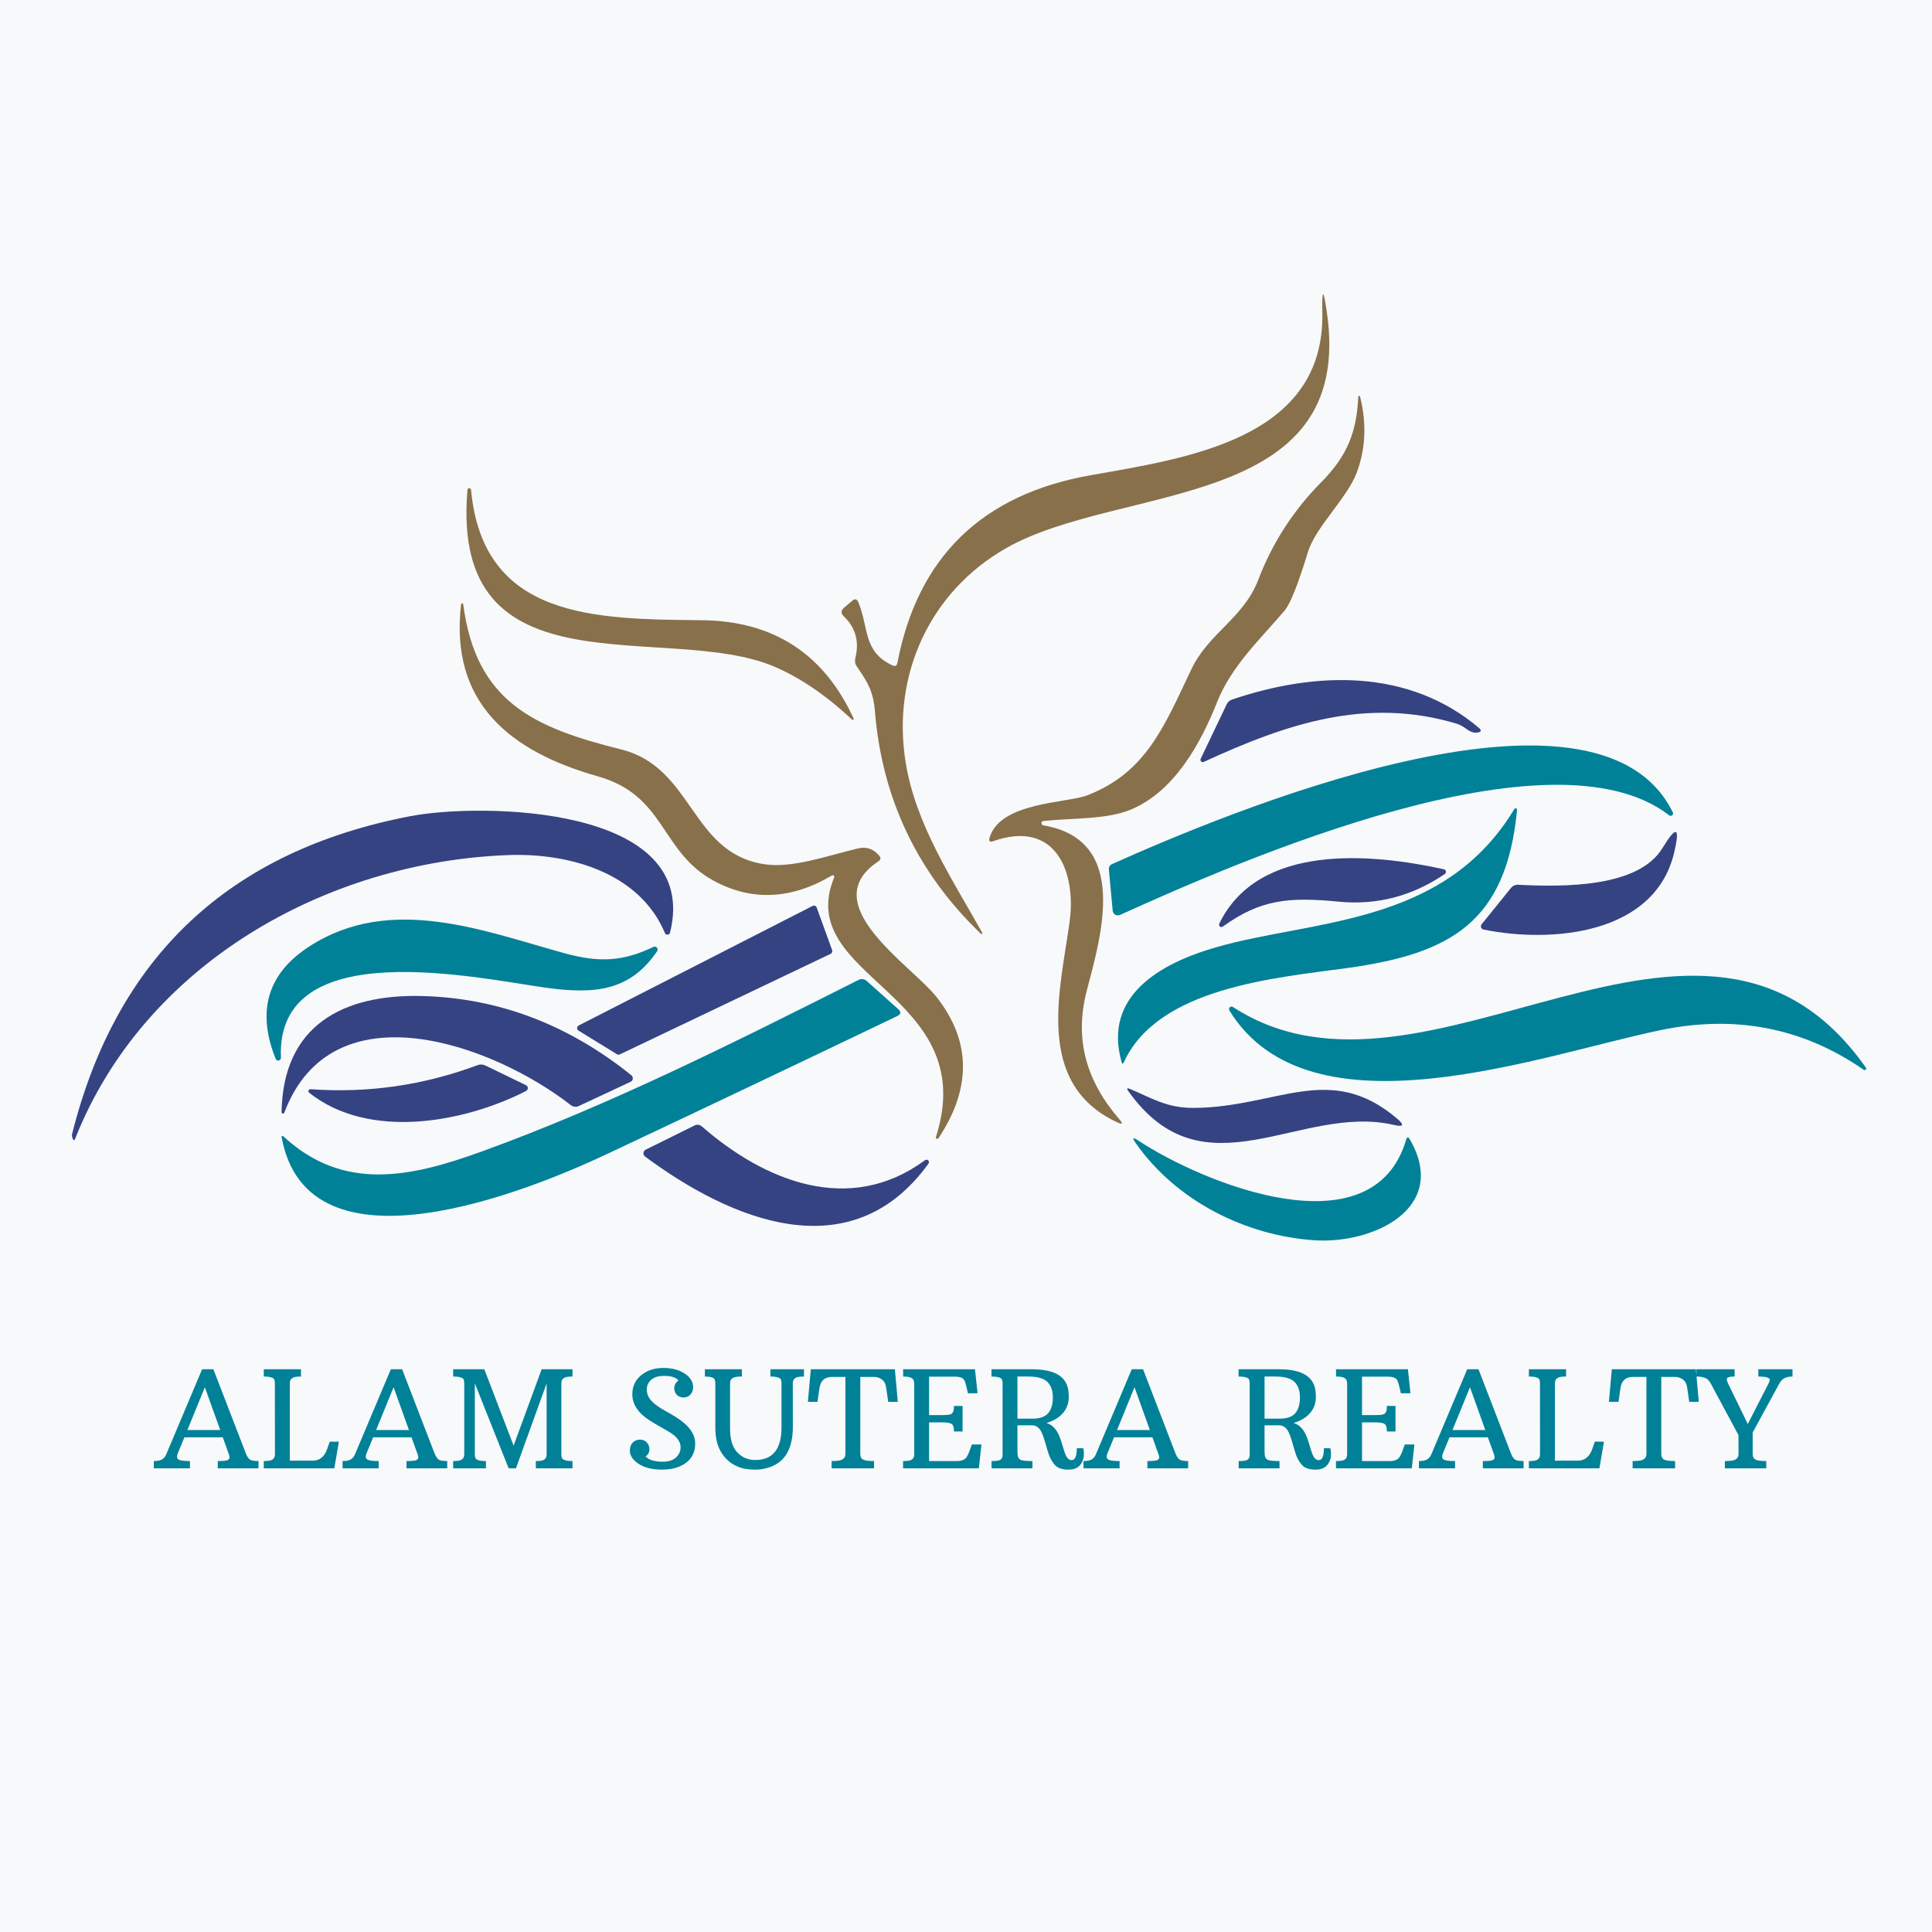 <svg width="100" height="100" viewBox="0 0 100 100" fill="none" xmlns="http://www.w3.org/2000/svg">
<rect width="100" height="100" fill="#F7F9FB"/>
<path d="M46.451 34.301C47.506 28.825 50.839 25.591 56.449 24.598C61.407 23.719 68.572 22.734 68.444 16.181C68.421 14.927 68.499 14.921 68.679 16.164C70.181 26.508 57.981 25.005 52.071 28.375C48.128 30.621 46.152 34.942 46.873 39.445C47.389 42.68 49.305 45.532 50.842 48.279C50.846 48.288 50.847 48.299 50.844 48.31C50.842 48.321 50.836 48.33 50.828 48.337C50.82 48.343 50.81 48.346 50.8 48.346C50.79 48.345 50.781 48.341 50.773 48.334C47.488 45.184 45.658 41.346 45.286 36.818C45.2 35.774 44.91 35.311 44.347 34.496C44.259 34.366 44.233 34.225 44.27 34.072C44.486 33.212 44.29 32.49 43.681 31.907C43.516 31.749 43.52 31.596 43.694 31.449L44.104 31.101C44.252 30.973 44.361 31 44.432 31.181C44.987 32.544 44.663 33.711 46.182 34.437C46.333 34.508 46.422 34.462 46.451 34.301Z" fill="#88704A"/>
<path d="M54.016 42.722C58.501 43.491 56.978 48.486 56.248 51.288C55.587 53.835 56.261 55.995 57.938 57.935C58.143 58.17 58.103 58.221 57.818 58.088C53.526 56.08 54.878 51.245 55.361 47.731C55.719 45.138 54.652 42.4 51.413 43.537C51.228 43.602 51.164 43.542 51.221 43.355C51.767 41.513 55.228 41.568 56.257 41.173C59.303 40.002 60.238 37.646 61.663 34.645C62.555 32.764 64.364 32.005 65.132 30.001C65.861 28.097 66.943 26.419 68.38 24.967C69.75 23.583 70.215 22.361 70.304 20.544C70.303 20.532 70.307 20.52 70.315 20.51C70.323 20.5 70.335 20.494 70.347 20.493C70.359 20.492 70.372 20.496 70.382 20.504C70.391 20.512 70.397 20.523 70.398 20.536C70.745 21.925 70.686 23.238 70.219 24.475C69.72 25.795 68.094 27.276 67.697 28.575C67.188 30.247 66.784 31.259 66.485 31.61C65.226 33.091 63.737 34.475 63.003 36.326C62.133 38.52 60.771 40.965 58.544 41.899C57.285 42.425 55.561 42.332 54.025 42.493C53.994 42.492 53.965 42.503 53.942 42.524C53.92 42.544 53.907 42.573 53.905 42.603C53.904 42.634 53.915 42.663 53.936 42.686C53.957 42.708 53.986 42.721 54.016 42.722Z" fill="#88704A"/>
<path d="M24.38 25.345C24.999 32.035 30.781 32.047 36.32 32.102C40.021 32.136 42.643 33.833 44.185 37.192C44.188 37.202 44.188 37.214 44.184 37.224C44.181 37.234 44.174 37.243 44.165 37.249C44.156 37.256 44.145 37.259 44.134 37.258C44.123 37.258 44.112 37.254 44.103 37.247C42.769 35.999 41.435 35.088 40.101 34.513C34.532 32.128 23.267 36.109 24.197 25.345C24.201 25.324 24.213 25.306 24.23 25.292C24.246 25.279 24.267 25.271 24.289 25.271C24.31 25.271 24.331 25.279 24.348 25.292C24.364 25.306 24.376 25.324 24.38 25.345Z" fill="#88704A"/>
<path d="M43.177 45.413C43.184 45.398 43.185 45.38 43.181 45.363C43.176 45.347 43.167 45.332 43.154 45.321C43.14 45.31 43.124 45.304 43.107 45.303C43.09 45.302 43.072 45.306 43.058 45.316C40.959 46.558 38.927 46.653 36.964 45.6C34.157 44.089 34.485 41.181 30.935 40.18C26.428 38.906 23.258 36.394 23.868 31.266C23.872 31.255 23.878 31.244 23.888 31.237C23.898 31.23 23.91 31.226 23.922 31.226C23.934 31.226 23.945 31.23 23.955 31.237C23.965 31.244 23.971 31.255 23.975 31.266C24.632 36.338 27.632 37.663 32.155 38.792C35.893 39.726 35.735 44.14 39.55 44.73C41.014 44.959 42.857 44.28 44.406 43.915C44.842 43.81 45.209 43.935 45.507 44.288C45.604 44.402 45.591 44.499 45.469 44.581C42.119 46.789 47.167 49.951 48.465 51.593C50.263 53.869 50.301 56.306 48.58 58.907C48.576 58.916 48.57 58.923 48.562 58.93C48.555 58.936 48.547 58.941 48.538 58.944C48.529 58.947 48.519 58.949 48.509 58.948C48.5 58.947 48.49 58.945 48.482 58.941C48.473 58.937 48.465 58.931 48.459 58.924C48.452 58.917 48.447 58.908 48.444 58.899C48.441 58.89 48.44 58.88 48.44 58.871C48.441 58.861 48.443 58.852 48.447 58.843C50.824 51.39 41.031 50.639 43.177 45.413Z" fill="#88704A"/>
<path d="M76.479 37.917C76.305 37.949 76.113 37.886 75.903 37.731C75.712 37.592 75.541 37.5 75.391 37.455C70.722 36.067 66.621 37.45 62.303 39.437C62.281 39.447 62.256 39.45 62.233 39.445C62.209 39.441 62.187 39.429 62.17 39.413C62.153 39.395 62.141 39.374 62.137 39.35C62.132 39.326 62.135 39.302 62.145 39.28L63.494 36.453C63.519 36.398 63.556 36.348 63.6 36.308C63.645 36.267 63.697 36.235 63.754 36.215C68.136 34.725 72.933 34.615 76.547 37.675C76.698 37.803 76.675 37.883 76.479 37.917Z" fill="#354383"/>
<path d="M57.567 44.722C63.178 42.205 82.632 33.979 86.584 42.048C86.597 42.073 86.601 42.102 86.596 42.13C86.59 42.158 86.575 42.183 86.553 42.201C86.531 42.219 86.503 42.228 86.475 42.228C86.446 42.228 86.418 42.219 86.396 42.201C80.311 37.489 64.172 44.548 57.968 47.358C57.929 47.375 57.886 47.382 57.844 47.38C57.801 47.377 57.76 47.365 57.723 47.343C57.687 47.322 57.656 47.292 57.633 47.256C57.61 47.22 57.596 47.179 57.592 47.137L57.396 45.011C57.385 44.875 57.441 44.779 57.567 44.722Z" fill="#008198"/>
<path d="M21.274 42.239C24.845 41.559 36.333 41.644 34.681 48.274C34.674 48.302 34.658 48.327 34.635 48.346C34.613 48.364 34.586 48.376 34.556 48.378C34.528 48.38 34.498 48.374 34.473 48.359C34.448 48.344 34.429 48.322 34.417 48.296C33.115 45.18 29.475 44.14 26.3 44.259C16.848 44.616 7.461 49.917 3.893 58.933C3.85 59.046 3.806 59.044 3.761 58.928C3.749 58.897 3.739 58.863 3.731 58.827C3.72 58.79 3.718 58.753 3.727 58.716C6.028 49.52 11.877 44.027 21.274 42.239Z" fill="#354383"/>
<path d="M78.378 41.882C78.386 41.865 78.4 41.852 78.417 41.844C78.434 41.837 78.453 41.836 78.471 41.842C78.489 41.847 78.504 41.859 78.514 41.876C78.523 41.892 78.527 41.91 78.523 41.929C77.96 47.71 75.131 49.361 69.715 50.108C66.024 50.617 59.944 51.106 58.173 54.977C58.124 55.084 58.084 55.081 58.053 54.968C57.089 51.556 60.037 49.858 62.977 49.022C67.979 47.591 74.734 47.931 78.378 41.882Z" fill="#008198"/>
<path d="M78.578 45.796C80.964 45.915 84.804 45.944 86.05 43.894C86.773 42.709 86.973 42.791 86.652 44.14C85.641 48.377 80.311 48.831 76.786 48.113C76.758 48.107 76.731 48.094 76.709 48.075C76.687 48.056 76.671 48.032 76.661 48.005C76.651 47.977 76.648 47.948 76.653 47.92C76.658 47.891 76.67 47.864 76.688 47.842L78.211 45.957C78.255 45.903 78.311 45.86 78.375 45.832C78.439 45.804 78.508 45.792 78.578 45.796Z" fill="#354383"/>
<path d="M74.734 44.993C74.76 44.999 74.784 45.012 74.803 45.031C74.822 45.05 74.835 45.075 74.84 45.101C74.845 45.127 74.842 45.154 74.831 45.179C74.821 45.204 74.803 45.225 74.781 45.24C73.094 46.386 71.263 46.862 69.289 46.67C66.733 46.42 65.243 46.547 63.293 47.96C63.271 47.976 63.244 47.984 63.217 47.983C63.19 47.982 63.163 47.972 63.142 47.954C63.121 47.937 63.107 47.913 63.101 47.886C63.095 47.86 63.098 47.832 63.11 47.808C65.137 43.623 70.996 44.17 74.734 44.993Z" fill="#354383"/>
<path d="M29.953 53.079L42.059 46.891C42.079 46.881 42.1 46.876 42.122 46.875C42.144 46.874 42.165 46.877 42.185 46.885C42.206 46.894 42.224 46.906 42.239 46.921C42.254 46.937 42.266 46.955 42.273 46.976L43.071 49.178C43.084 49.214 43.084 49.254 43.07 49.289C43.055 49.324 43.029 49.353 42.994 49.37L32.087 54.573C32.064 54.585 32.038 54.591 32.012 54.591C31.986 54.59 31.96 54.583 31.938 54.569L29.941 53.343C29.918 53.328 29.9 53.308 29.888 53.284C29.876 53.26 29.87 53.234 29.871 53.207C29.873 53.181 29.881 53.155 29.895 53.132C29.91 53.11 29.93 53.092 29.953 53.079Z" fill="#354383"/>
<path d="M29.236 49.344C31.016 49.832 32.249 49.768 33.824 49.009C33.854 48.995 33.887 48.992 33.919 48.999C33.951 49.007 33.98 49.024 34.001 49.049C34.023 49.073 34.036 49.104 34.038 49.137C34.041 49.169 34.033 49.202 34.016 49.229C32.62 51.296 30.785 51.471 28.28 51.127C24.828 50.656 14.267 48.274 14.54 54.743C14.543 54.777 14.534 54.811 14.513 54.839C14.493 54.866 14.463 54.886 14.43 54.893C14.396 54.9 14.361 54.895 14.331 54.879C14.301 54.862 14.278 54.835 14.267 54.803C13.274 52.324 13.853 50.387 16.003 48.992C20.228 46.25 25.08 48.206 29.236 49.344Z" fill="#008198"/>
<path d="M63.814 52.12C73.837 58.644 88.094 43.211 96.582 55.265C96.591 55.281 96.595 55.299 96.592 55.316C96.59 55.334 96.582 55.351 96.569 55.363C96.556 55.376 96.54 55.384 96.522 55.386C96.504 55.388 96.486 55.385 96.471 55.376C93.344 53.208 89.855 52.519 86.003 53.309C79.816 54.574 67.803 59.09 63.63 52.298C63.615 52.273 63.609 52.244 63.614 52.215C63.617 52.186 63.631 52.159 63.652 52.138C63.673 52.118 63.7 52.105 63.73 52.102C63.759 52.098 63.789 52.105 63.814 52.12Z" fill="#008198"/>
<path d="M14.651 58.801C17.758 61.7 21.244 60.94 24.939 59.599C31.605 57.184 38.112 53.903 44.441 50.719C44.507 50.685 44.582 50.672 44.656 50.681C44.73 50.69 44.799 50.721 44.855 50.77L46.493 52.234C46.653 52.379 46.636 52.498 46.442 52.591C41.432 54.993 36.422 57.375 31.413 59.735C27.436 61.607 15.923 66.327 14.574 58.843C14.573 58.834 14.574 58.824 14.579 58.816C14.583 58.807 14.589 58.8 14.598 58.796C14.606 58.791 14.616 58.789 14.625 58.79C14.635 58.791 14.644 58.795 14.651 58.801Z" fill="#008198"/>
<path d="M32.68 55.656C32.706 55.677 32.727 55.706 32.739 55.737C32.752 55.769 32.756 55.803 32.752 55.837C32.748 55.871 32.735 55.903 32.715 55.931C32.695 55.958 32.668 55.98 32.638 55.995L29.949 57.252C29.886 57.281 29.816 57.292 29.747 57.285C29.678 57.278 29.612 57.251 29.556 57.209C25.503 54.051 17.194 51.029 14.715 57.591C14.709 57.607 14.698 57.621 14.683 57.629C14.668 57.638 14.651 57.641 14.634 57.638C14.617 57.635 14.602 57.626 14.591 57.612C14.58 57.599 14.574 57.583 14.574 57.566C14.647 53.088 17.732 51.436 21.901 51.555C25.83 51.671 29.423 53.038 32.68 55.656Z" fill="#354383"/>
<path d="M16.076 56.377C19.043 56.59 21.922 56.175 24.713 55.134C24.852 55.08 24.989 55.086 25.123 55.151L27.226 56.169C27.255 56.182 27.279 56.203 27.295 56.229C27.312 56.256 27.321 56.286 27.321 56.318C27.321 56.349 27.312 56.38 27.295 56.407C27.279 56.434 27.255 56.456 27.226 56.471C23.992 58.122 19.084 59.009 16.003 56.56C15.986 56.546 15.973 56.528 15.967 56.506C15.961 56.485 15.962 56.462 15.97 56.441C15.978 56.42 15.993 56.403 16.012 56.392C16.031 56.38 16.054 56.375 16.076 56.377Z" fill="#354383"/>
<path d="M72.301 57.888C72.708 58.234 72.653 58.345 72.135 58.224C67.3 57.107 62.32 61.997 58.403 56.475C58.3 56.334 58.33 56.297 58.492 56.365C59.589 56.823 60.395 57.358 61.795 57.345C66.105 57.315 68.819 54.938 72.301 57.888Z" fill="#354383"/>
<path d="M36.324 58.3C39.576 61.14 43.971 62.931 47.875 60.053C47.9 60.034 47.93 60.025 47.961 60.026C47.992 60.027 48.021 60.04 48.043 60.061C48.066 60.082 48.079 60.111 48.082 60.141C48.085 60.172 48.077 60.202 48.059 60.227C44.039 65.788 37.809 63.143 33.388 59.862C33.359 59.841 33.336 59.813 33.322 59.781C33.307 59.748 33.301 59.712 33.305 59.676C33.308 59.641 33.321 59.606 33.341 59.576C33.362 59.547 33.39 59.522 33.422 59.506L35.961 58.249C36.02 58.222 36.085 58.212 36.15 58.221C36.214 58.23 36.275 58.258 36.324 58.3Z" fill="#354383"/>
<path d="M58.906 59.026C62.201 61.212 71.051 64.866 72.784 58.987C72.829 58.84 72.89 58.833 72.967 58.966C75.041 62.536 71.072 64.399 68.03 64.196C64.509 63.958 60.899 62.192 58.778 59.157C58.588 58.886 58.63 58.842 58.906 59.026Z" fill="#008198"/>
<path d="M7.962 75.624C8.152 75.624 8.294 75.596 8.39 75.539C8.488 75.479 8.563 75.384 8.615 75.251L10.461 70.873H11.045L12.734 75.251C12.795 75.397 12.864 75.496 12.939 75.549C13.014 75.599 13.161 75.624 13.38 75.624V76H11.271V75.624C11.572 75.624 11.749 75.603 11.804 75.562C11.861 75.522 11.887 75.477 11.883 75.429C11.88 75.381 11.866 75.322 11.838 75.251L11.531 74.394H9.545L9.193 75.251C9.14 75.388 9.156 75.485 9.241 75.542C9.325 75.597 9.522 75.624 9.832 75.624V76H7.962V75.624ZM11.398 74.018L10.604 71.803L9.699 74.018H11.398ZM13.653 75.624C13.87 75.624 14.011 75.603 14.077 75.562C14.143 75.519 14.185 75.474 14.204 75.426C14.222 75.378 14.231 75.32 14.231 75.251L14.227 71.622C14.227 71.474 14.203 71.381 14.152 71.345C14.061 71.281 13.895 71.249 13.653 71.249V70.873H15.578V71.249C15.361 71.249 15.22 71.271 15.154 71.314C15.088 71.355 15.046 71.399 15.027 71.447C15.009 71.495 15 71.553 15 71.622V75.603H16.179C16.544 75.603 16.794 75.404 16.931 75.005L17.068 74.619L17.54 74.623L17.304 76H13.653V75.624ZM17.731 75.624C17.92 75.624 18.062 75.596 18.158 75.539C18.256 75.479 18.331 75.384 18.384 75.251L20.23 70.873H20.814L22.502 75.251C22.564 75.397 22.632 75.496 22.707 75.549C22.783 75.599 22.93 75.624 23.148 75.624V76H21.04V75.624C21.34 75.624 21.518 75.603 21.573 75.562C21.63 75.522 21.656 75.477 21.651 75.429C21.649 75.381 21.634 75.322 21.607 75.251L21.299 74.394H19.314L18.961 75.251C18.909 75.388 18.925 75.485 19.009 75.542C19.094 75.597 19.291 75.624 19.601 75.624V76H17.731V75.624ZM21.166 74.018L20.373 71.803L19.467 74.018H21.166ZM23.456 75.624C23.67 75.624 23.81 75.603 23.877 75.562C23.942 75.519 23.985 75.474 24.003 75.426C24.021 75.378 24.03 75.32 24.03 75.251V71.622C24.03 71.474 24.005 71.381 23.955 71.345C23.864 71.281 23.698 71.249 23.456 71.249V70.873H25.069L26.584 74.828L28.036 70.873H29.632V71.249C29.416 71.249 29.275 71.271 29.209 71.314C29.142 71.355 29.1 71.399 29.082 71.447C29.064 71.495 29.055 71.553 29.055 71.622V75.251C29.055 75.397 29.081 75.49 29.133 75.528C29.224 75.592 29.391 75.624 29.632 75.624V76H27.735V75.624C27.95 75.624 28.087 75.603 28.149 75.562C28.213 75.519 28.253 75.474 28.269 75.426C28.285 75.378 28.293 75.32 28.293 75.251V71.605L26.706 76H26.327L24.577 71.601V75.251C24.577 75.4 24.602 75.492 24.652 75.528C24.744 75.592 24.91 75.624 25.151 75.624V76H23.456V75.624ZM35.118 71.454C35 71.295 34.746 71.215 34.356 71.215C33.969 71.215 33.701 71.345 33.553 71.605C33.503 71.693 33.477 71.803 33.477 71.933C33.477 72.172 33.585 72.391 33.799 72.589C33.94 72.721 34.135 72.857 34.383 72.996C34.634 73.135 34.845 73.259 35.016 73.368C35.66 73.778 35.983 74.227 35.983 74.715C35.983 75.148 35.823 75.482 35.504 75.716C35.188 75.951 34.776 76.068 34.27 76.068C33.767 76.068 33.362 75.969 33.057 75.771C32.754 75.57 32.602 75.341 32.602 75.084C32.602 74.824 32.706 74.649 32.914 74.558C32.977 74.528 33.047 74.513 33.122 74.513C33.266 74.513 33.383 74.561 33.474 74.657C33.568 74.752 33.614 74.873 33.614 75.019C33.614 75.165 33.548 75.289 33.416 75.392C33.594 75.569 33.888 75.658 34.298 75.658C34.71 75.658 34.993 75.519 35.145 75.241C35.2 75.145 35.227 75.034 35.227 74.906C35.227 74.685 35.114 74.48 34.886 74.291C34.767 74.193 34.567 74.067 34.284 73.912C34.004 73.754 33.783 73.623 33.621 73.519C33.026 73.136 32.729 72.685 32.729 72.165C32.729 71.759 32.882 71.431 33.187 71.181C33.495 70.93 33.874 70.805 34.325 70.805C34.779 70.805 35.15 70.901 35.44 71.095C35.731 71.289 35.877 71.525 35.877 71.803C35.877 71.953 35.83 72.08 35.737 72.182C35.646 72.282 35.529 72.332 35.388 72.332C35.172 72.332 35.021 72.238 34.937 72.049C34.912 71.992 34.899 71.931 34.899 71.868C34.899 71.692 34.972 71.554 35.118 71.454ZM39.093 75.569C39.998 75.569 40.45 75.008 40.45 73.884V71.622C40.45 71.474 40.425 71.381 40.375 71.345C40.284 71.281 40.117 71.249 39.876 71.249V70.873H41.612V71.249C41.396 71.249 41.255 71.271 41.188 71.314C41.122 71.355 41.08 71.399 41.062 71.447C41.044 71.495 41.035 71.553 41.035 71.622L41.038 73.847C41.038 74.966 40.642 75.663 39.849 75.939C39.596 76.025 39.352 76.068 39.117 76.068C38.883 76.068 38.685 76.051 38.526 76.017C38.369 75.985 38.217 75.933 38.071 75.86C37.752 75.7 37.498 75.459 37.309 75.135C37.12 74.812 37.025 74.394 37.025 73.881V71.622C37.025 71.476 37 71.383 36.95 71.345C36.866 71.281 36.711 71.249 36.485 71.249V70.873H38.399V71.249C38.169 71.249 38.019 71.271 37.948 71.314C37.88 71.355 37.835 71.399 37.815 71.447C37.797 71.495 37.788 71.553 37.788 71.622V73.953C37.788 74.502 37.912 74.909 38.16 75.173C38.408 75.437 38.72 75.569 39.093 75.569ZM43.044 75.624C43.302 75.624 43.473 75.603 43.557 75.562C43.641 75.519 43.696 75.474 43.721 75.426C43.746 75.378 43.759 75.32 43.759 75.251V71.269H43.058C42.682 71.269 42.467 71.469 42.412 71.868L42.313 72.561L41.817 72.558L41.968 70.873H46.319L46.469 72.558L45.974 72.561L45.874 71.868C45.849 71.683 45.8 71.552 45.727 71.475C45.595 71.338 45.429 71.269 45.228 71.269H44.528V75.251C44.528 75.395 44.575 75.493 44.668 75.545C44.764 75.598 44.955 75.624 45.242 75.624V76H43.044V75.624ZM46.743 75.624C46.964 75.624 47.106 75.603 47.17 75.562C47.234 75.522 47.275 75.478 47.293 75.433C47.311 75.385 47.32 75.327 47.32 75.258V71.622C47.32 71.48 47.278 71.383 47.194 71.331C47.109 71.276 46.96 71.249 46.746 71.249V70.873H50.465L50.598 72.114L50.102 72.117L50.01 71.731C49.965 71.546 49.918 71.43 49.87 71.382C49.786 71.298 49.643 71.256 49.443 71.256H48.089V73.245H48.752C49.01 73.245 49.167 73.228 49.224 73.194C49.283 73.16 49.323 73.111 49.344 73.047C49.367 72.983 49.378 72.891 49.378 72.77H49.822V74.093H49.378C49.378 73.881 49.336 73.75 49.252 73.7C49.169 73.647 49.003 73.621 48.752 73.621H48.089V75.624H49.542C49.806 75.624 49.982 75.535 50.068 75.357C50.096 75.303 50.123 75.246 50.15 75.186L50.304 74.766H50.8L50.666 76H46.743V75.624ZM55.469 75.576C55.647 75.576 55.735 75.371 55.735 74.961H56.063C56.089 75.043 56.101 75.115 56.101 75.176C56.101 75.238 56.1 75.305 56.098 75.378C56.095 75.449 56.068 75.542 56.016 75.658C55.89 75.932 55.656 76.068 55.312 76.068C54.967 76.068 54.725 75.982 54.584 75.809C54.444 75.635 54.345 75.46 54.286 75.282C54.227 75.102 54.179 74.945 54.143 74.811C54.038 74.444 53.953 74.204 53.89 74.093C53.773 73.879 53.615 73.772 53.415 73.772H52.663V75.081C52.663 75.197 52.668 75.29 52.68 75.361C52.691 75.431 52.731 75.493 52.799 75.545C52.87 75.598 53.083 75.624 53.438 75.624V76H51.323V75.624C51.562 75.624 51.711 75.603 51.77 75.562C51.83 75.519 51.865 75.474 51.877 75.426C51.888 75.378 51.894 75.32 51.894 75.251V71.622C51.894 71.474 51.868 71.381 51.818 71.345C51.727 71.281 51.561 71.249 51.319 71.249V70.873H53.418C54.539 70.873 55.162 71.219 55.288 71.912C55.308 72.026 55.318 72.159 55.318 72.312C55.318 72.64 55.215 72.92 55.007 73.153C54.802 73.383 54.522 73.549 54.166 73.652C54.474 73.745 54.703 73.991 54.853 74.39C54.904 74.52 54.958 74.688 55.018 74.893C55.077 75.098 55.125 75.239 55.161 75.316C55.241 75.49 55.343 75.576 55.469 75.576ZM53.425 73.43C53.815 73.43 54.09 73.336 54.252 73.149C54.414 72.96 54.495 72.689 54.495 72.336C54.495 71.981 54.4 71.71 54.211 71.526C54.022 71.341 53.69 71.249 53.216 71.249H52.663V73.43H53.425ZM56.081 75.624C56.27 75.624 56.412 75.596 56.508 75.539C56.606 75.479 56.681 75.384 56.733 75.251L58.579 70.873H59.164L60.852 75.251C60.914 75.397 60.982 75.496 61.057 75.549C61.132 75.599 61.279 75.624 61.498 75.624V76H59.389V75.624C59.69 75.624 59.868 75.603 59.922 75.562C59.979 75.522 60.005 75.477 60.001 75.429C59.999 75.381 59.984 75.322 59.956 75.251L59.649 74.394H57.663L57.311 75.251C57.259 75.388 57.275 75.485 57.359 75.542C57.443 75.597 57.64 75.624 57.95 75.624V76H56.081V75.624ZM59.516 74.018L58.723 71.803L57.817 74.018H59.516ZM68.259 75.576C68.436 75.576 68.525 75.371 68.525 74.961H68.853C68.879 75.043 68.891 75.115 68.891 75.176C68.891 75.238 68.89 75.305 68.888 75.378C68.885 75.449 68.858 75.542 68.806 75.658C68.68 75.932 68.446 76.068 68.102 76.068C67.757 76.068 67.515 75.982 67.374 75.809C67.234 75.635 67.135 75.46 67.076 75.282C67.017 75.102 66.969 74.945 66.933 74.811C66.828 74.444 66.743 74.204 66.68 74.093C66.564 73.879 66.405 73.772 66.205 73.772H65.453V75.081C65.453 75.197 65.458 75.29 65.47 75.361C65.481 75.431 65.521 75.493 65.589 75.545C65.66 75.598 65.873 75.624 66.228 75.624V76H64.113V75.624C64.352 75.624 64.501 75.603 64.561 75.562C64.62 75.519 64.655 75.474 64.666 75.426C64.678 75.378 64.684 75.32 64.684 75.251V71.622C64.684 71.474 64.659 71.381 64.608 71.345C64.517 71.281 64.351 71.249 64.109 71.249V70.873H66.208C67.329 70.873 67.952 71.219 68.078 71.912C68.098 72.026 68.108 72.159 68.108 72.312C68.108 72.64 68.005 72.92 67.797 73.153C67.592 73.383 67.312 73.549 66.957 73.652C67.264 73.745 67.493 73.991 67.644 74.39C67.694 74.52 67.748 74.688 67.808 74.893C67.867 75.098 67.915 75.239 67.951 75.316C68.031 75.49 68.133 75.576 68.259 75.576ZM66.215 73.43C66.605 73.43 66.88 73.336 67.042 73.149C67.204 72.96 67.285 72.689 67.285 72.336C67.285 71.981 67.19 71.71 67.001 71.526C66.812 71.341 66.48 71.249 66.006 71.249H65.453V73.43H66.215ZM69.151 75.624C69.372 75.624 69.514 75.603 69.578 75.562C69.642 75.522 69.683 75.478 69.701 75.433C69.719 75.385 69.728 75.327 69.728 75.258V71.622C69.728 71.48 69.686 71.383 69.602 71.331C69.518 71.276 69.368 71.249 69.154 71.249V70.873H72.873L73.006 72.114L72.511 72.117L72.418 71.731C72.373 71.546 72.326 71.43 72.278 71.382C72.194 71.298 72.052 71.256 71.851 71.256H70.498V73.245H71.161C71.418 73.245 71.575 73.228 71.632 73.194C71.692 73.16 71.731 73.111 71.752 73.047C71.775 72.983 71.786 72.891 71.786 72.77H72.231V74.093H71.786C71.786 73.881 71.744 73.75 71.66 73.7C71.578 73.647 71.411 73.621 71.161 73.621H70.498V75.624H71.95C72.215 75.624 72.39 75.535 72.477 75.357C72.504 75.303 72.531 75.246 72.559 75.186L72.712 74.766H73.208L73.075 76H69.151V75.624ZM73.444 75.624C73.633 75.624 73.775 75.596 73.871 75.539C73.969 75.479 74.044 75.384 74.097 75.251L75.942 70.873H76.527L78.215 75.251C78.277 75.397 78.345 75.496 78.42 75.549C78.496 75.599 78.643 75.624 78.861 75.624V76H76.752V75.624C77.053 75.624 77.231 75.603 77.286 75.562C77.343 75.522 77.369 75.477 77.364 75.429C77.362 75.381 77.347 75.322 77.32 75.251L77.012 74.394H75.026L74.674 75.251C74.622 75.388 74.638 75.485 74.722 75.542C74.806 75.597 75.004 75.624 75.314 75.624V76H73.444V75.624ZM76.879 74.018L76.086 71.803L75.18 74.018H76.879ZM79.135 75.624C79.351 75.624 79.493 75.603 79.559 75.562C79.625 75.519 79.667 75.474 79.685 75.426C79.703 75.378 79.712 75.32 79.712 75.251L79.709 71.622C79.709 71.474 79.684 71.381 79.634 71.345C79.543 71.281 79.376 71.249 79.135 71.249V70.873H81.059V71.249C80.843 71.249 80.701 71.271 80.635 71.314C80.569 71.355 80.527 71.399 80.509 71.447C80.491 71.495 80.481 71.553 80.481 71.622V75.603H81.661C82.025 75.603 82.276 75.404 82.413 75.005L82.549 74.619L83.021 74.623L82.785 76H79.135V75.624ZM84.504 75.624C84.762 75.624 84.933 75.603 85.017 75.562C85.101 75.519 85.156 75.474 85.181 75.426C85.206 75.378 85.219 75.32 85.219 75.251V71.269H84.518C84.142 71.269 83.927 71.469 83.872 71.868L83.773 72.561L83.277 72.558L83.428 70.873H87.779L87.929 72.558L87.434 72.561L87.335 71.868C87.309 71.683 87.26 71.552 87.188 71.475C87.055 71.338 86.889 71.269 86.689 71.269H85.988V75.251C85.988 75.395 86.034 75.493 86.128 75.545C86.224 75.598 86.415 75.624 86.702 75.624V76H84.504V75.624ZM89.279 75.624C89.537 75.624 89.707 75.603 89.789 75.562C89.873 75.519 89.926 75.474 89.949 75.426C89.974 75.378 89.987 75.32 89.987 75.251L89.983 74.281L88.555 71.622C88.477 71.483 88.399 71.393 88.319 71.352C88.184 71.283 88.013 71.249 87.806 71.249V70.873H89.785V71.249C89.566 71.249 89.438 71.276 89.399 71.331C89.362 71.386 89.38 71.483 89.45 71.622L90.465 73.707L91.532 71.622C91.605 71.483 91.62 71.394 91.576 71.355C91.499 71.284 91.311 71.249 91.012 71.249V70.873H92.779V71.249C92.611 71.249 92.472 71.278 92.362 71.335C92.255 71.391 92.165 71.487 92.092 71.622L90.718 74.147V75.251C90.718 75.395 90.764 75.493 90.855 75.545C90.946 75.598 91.135 75.624 91.422 75.624V76H89.279V75.624Z" fill="#008198"/>
</svg>
